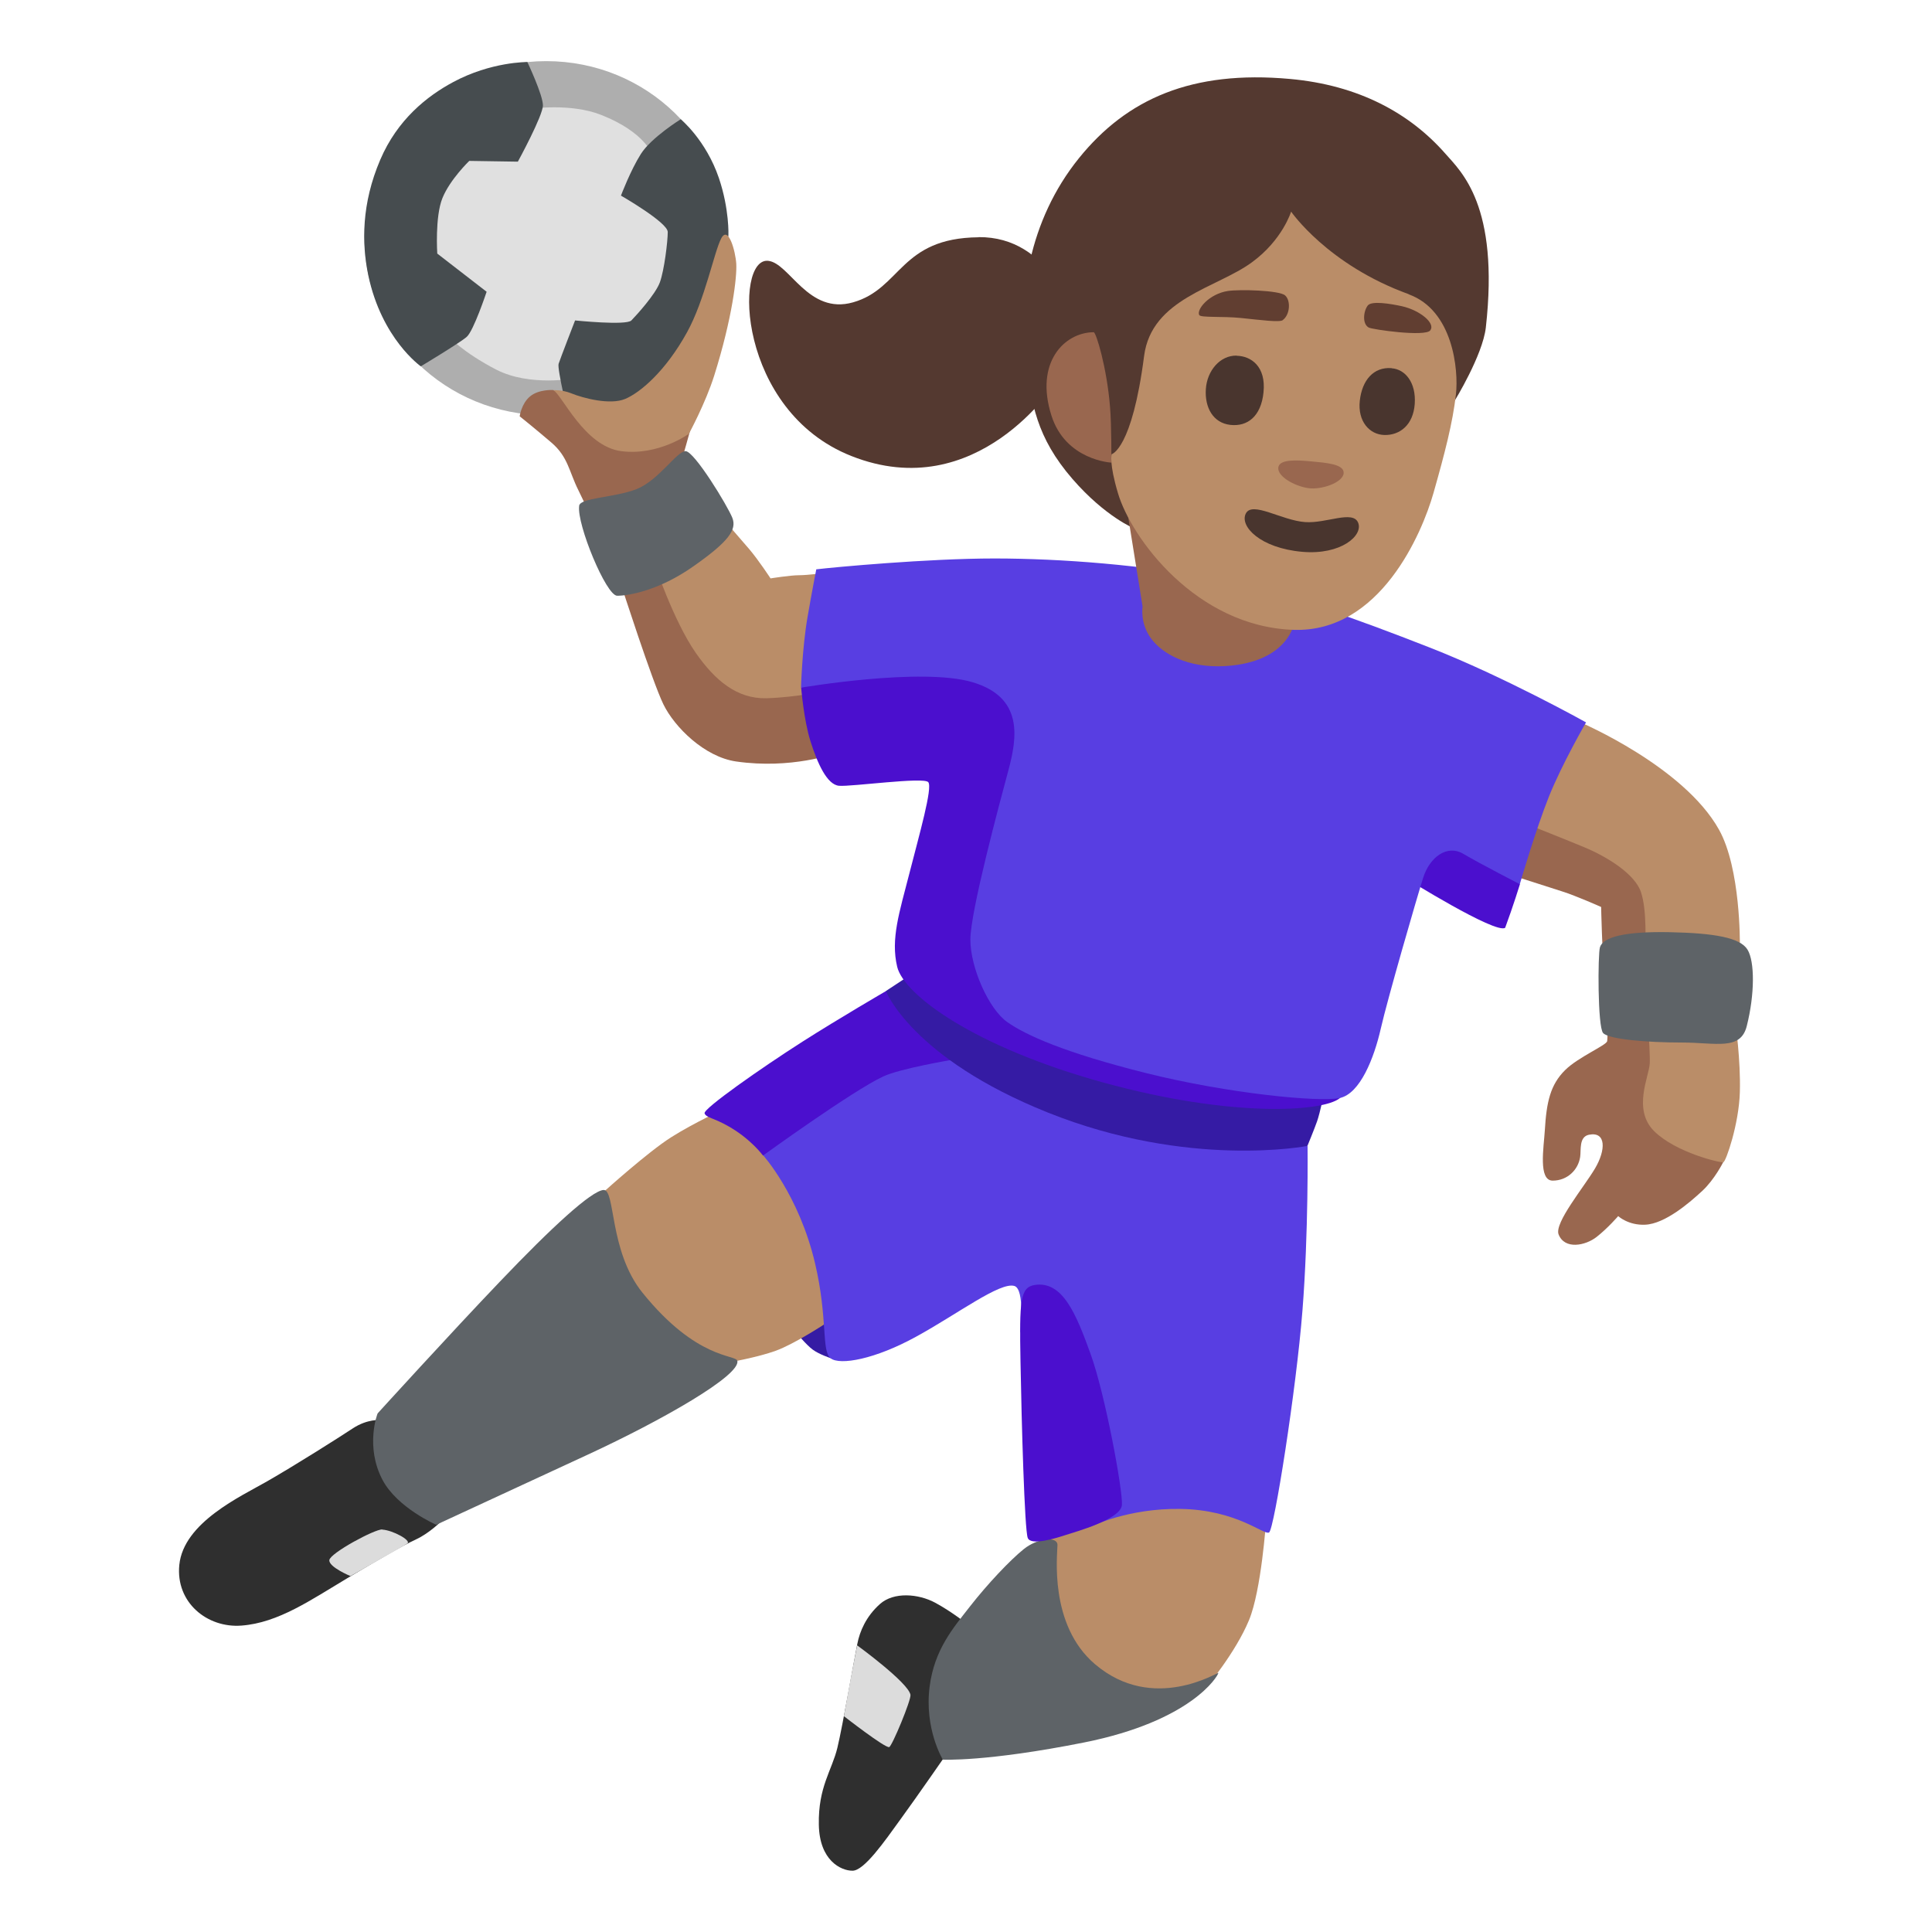 <svg enable-background="new 0 0 128 128" viewBox="0 0 128 128" xmlns="http://www.w3.org/2000/svg"><path d="m52.72 88.25s.69.85 1.13 1.17 1.18.56 1.18.56l3.54-3.79-7.86.36 2.02 1.69z" fill="#351ba4"/><path d="m90.87 34.37 5.5-7.81s1.86-3.02 2.07-4.86c.91-8.09-1.64-10.33-2.69-11.53-2.35-2.67-5.73-4.53-10.29-4.94-6.5-.59-10.8 1.32-13.97 5.24-3.37 4.17-4.08 9.34-3.52 13.49.38 2.75.67 4.99 3.09 7.78 2.19 2.52 4.12 3.29 4.12 3.29l15.68-.65z" fill="#543930"/><path d="m64.83 15.72c-5.21.05-5.11 3.4-8.31 4.31-2.98.85-4.21-2.61-5.63-2.75-2.27-.23-2.04 9.94 5.51 12.93 8.35 3.31 13.54-4.85 13.54-4.85s1.91-.15 1.71-1.94c-.29-2.69-2.1-7.75-6.82-7.71z" fill="#543930"/><path d="m38.58 82.89 1.49-3.99s2.86-2.58 4.39-3.55 3.55-1.89 3.55-1.89l11.65 11.04-5.08 3.26s-1.97 1.29-3.18 1.73-3.1.77-3.1.77l-8.83-3.67z" fill="#ba8d68"/><path d="m69.48 99.39-.68 7.84 5.29 6.88 5.83-2.32s1.93-2.28 2.83-4.45c.82-1.98 1.13-6.57 1.13-6.57l-10.62-4.37-3.78 3.01z" fill="#ba8d68"/><path d="m25.23 94.08s-.88-.09-1.85.55-3.83 2.45-5.68 3.51c-1.72.99-5.54 2.72-5.82 5.54-.25 2.49 1.85 4.19 4.11 4.02 2.45-.18 4.62-1.71 7.02-3.14s3.69-2.17 4.57-2.58 1.66-1.2 1.66-1.2l-4.02-6.69z" fill="#2f2f2f"/><path d="m64.14 107.64s-1.09-.87-2.19-1.46-2.73-.73-3.65.09-1.34 1.81-1.5 2.64c-.23 1.14-.96 5.38-1.32 6.88s-1.28 2.6-1.23 5.1c.04 2.37 1.46 3.05 2.23 3.05s2.1-1.91 3.19-3.42c1.03-1.41 3.24-4.6 3.24-4.6l1.23-8.29z" fill="#2f2f2f"/><path d="m62.46 116.57s-1.23-2.02-.87-4.83c.32-2.46 1.55-3.87 2.69-5.33s2.64-3.05 3.55-3.78 2.23-.87 2.23-.27-.59 5.28 2.49 7.9c3.87 3.29 8.19.47 8.17.58-.05.23-1.8 3.18-8.88 4.6-6.52 1.3-9.39 1.14-9.39 1.14z" fill="#5e6367"/><path d="m74.31 73.71-16.62-5.81-7.15 8.62s2.39 2.63 3.46 7.18c.86 3.67.41 5.81 1.03 6.29s2.94.07 5.68-1.44c2.74-1.5 5.55-3.64 6.5-3.35.7.22.39 3.02.39 3.02l4.65 12.93s2.48-1.24 5.97-1.18c3.74.06 5.52 1.76 5.86 1.56s1.8-9.49 2.21-14.69.34-10.91.34-10.91z" fill="#583ee2"/><path d="m46.68 73.76c-.1-.3 3.72-2.98 6.49-4.75 2.45-1.56 5.53-3.35 5.53-3.35l3.24 2.64 1.16 1.91s-3.46.58-4.59 1.11c-2.05.96-7.96 5.24-7.96 5.24s-.77-1.07-2.25-1.92c-1.02-.59-1.51-.58-1.62-.88z" fill="#4b0fce"/><path d="m58.69 65.66 2.17-1.43 26.89 8.09s-.3 1.43-.49 1.97-.64 1.63-.64 1.63-7.85 1.54-17.22-2.22c-8.98-3.6-10.71-8.04-10.71-8.04z" fill="#351ba4"/><ellipse cx="36.19" cy="15.78" fill="#aeaeae" rx="12.04" ry="11.73"/><path d="m43.21 10.25s-.46-1.49-3.39-2.64c-2.03-.8-4.65-.4-4.65-.4l-6.6 3.27-1.66 6.49 2.76 5.28s.98 1.09 3.21 2.24c2.24 1.15 5.22.57 5.22.57l5.17-1.78 2.47-7.18-2.53-5.86z" fill="#e0e0e0"/><path d="m44.93 25.35 2.64-5.17.69-4.59s.07-1.72-.63-3.79c-.86-2.53-2.53-3.9-2.53-3.9s-1.95 1.21-2.64 2.3-1.32 2.76-1.32 2.76 3.1 1.78 3.1 2.41-.23 2.53-.52 3.33-1.55 2.18-1.89 2.53-3.73 0-3.73 0-.98 2.53-1.09 2.87.69 3.62.69 3.62l4.13.92 3.1-3.27z" fill="#464c4f"/><path d="m68.57 85.13c-.99.15-1.03 1.03-.96 5.06s.27 11.15.48 11.7 1.93 0 2.54-.2 3.63-1.03 3.7-1.98-1.11-7.33-2.07-9.99-1.85-4.86-3.69-4.59z" fill="#4b0fce"/><path d="m60.32 112.29c.06.32-1.22 3.41-1.41 3.46-.28.07-3-2.05-3-2.05s.34-1.88.43-2.38.45-2.31.45-2.31 3.37 2.45 3.53 3.27z" fill="#dcdcdc"/><path d="m25.02 93.64s4.83-5.31 8.1-8.73c3.46-3.63 6.05-6 6.86-6.07s.35 4.04 2.59 6.81c3.6 4.46 6.18 4.08 6.28 4.51.22.96-4.95 3.92-9.9 6.21s-10.05 4.65-10.05 4.65-2.57-1.12-3.55-2.96c-1.18-2.22-.34-4.42-.33-4.42z" fill="#5e6367"/><path d="m25.33 101.33c-.5-.03-3.46 1.57-3.51 2.03s1.4 1.06 1.4 1.06.91-.51 1.81-1.03 1.8-1.01 1.96-1.13c.27-.21-.98-.88-1.66-.92z" fill="#dcdcdc"/><path d="m106.66 53.2-8.55 1.84 2.52 3.1s1.95.63 2.87.92 2.58 1.03 2.58 1.03.06 3.15.23 4.42.23 4.19.17 4.47-1.93 1.06-2.79 1.92c-.98.97-1.23 2.12-1.34 3.97-.07 1.15-.45 3.35.52 3.35s1.69-.71 1.82-1.57c.07-.46-.09-1.33.58-1.47 1.15-.23 1.13 1.01.4 2.24s-2.7 3.6-2.41 4.36c.4 1.03 1.78.75 2.52.17s1.43-1.38 1.43-1.38.66.62 1.78.57c1.33-.05 2.98-1.49 3.79-2.24s1.38-1.89 1.38-1.89l-3.44-22.43-4.07-1.38z" fill="#99674f"/><path d="m39.94 35.97s-.99-2.23-1.62-3.49-.68-2.21-1.79-3.16-2.1-1.74-2.1-1.74.11-.84.69-1.32 1.52-.42 1.52-.42l3.26 1.37s6.31-.53 6.05.47-.79 2.84-.79 2.84l-.95 5.31 4.79 5.42 6.05 2.73.26 5.94s-2.88 1.06-6.54.53c-2.09-.3-4.08-2.27-4.82-3.79s-2.79-7.89-2.79-7.89l-1.22-2.82z" fill="#99674f"/><g fill="#ba8d68"><path d="m101.1 54.58s2.27.89 3.88 1.56c1.49.62 3.34 1.76 3.74 2.97s.29 3.21.29 4.82.34 5.68.29 6.54-1.15 3.04.29 4.47 4.42 2.12 4.59 2.06 1.03-2.52 1.09-4.65-.29-4.53-.29-4.53l.29-5.28s.06-4.99-1.38-7.57c-2.34-4.2-9.18-7.11-9.18-7.11l-3.61 6.71z"/><path d="m43.34 37.29s1.27 3.83 2.76 5.97c1.28 1.83 2.73 3.05 4.68 3s4.21-.53 4.21-.53l-.26-7.78s-1.21.16-1.79.16-1.89.21-1.89.21-.79-1.21-1.42-1.95-2.37-2.73-2.37-2.73l-3.92 3.66z"/><path d="m36.64 25.85s.6-.04 1.21.21c.79.32 2.57.79 3.57.37s2.68-1.84 4.1-4.42c1.18-2.14 1.79-5.31 2.26-6.21s.95.84 1 1.68-.25 3.55-1.46 7.4c-.58 1.84-1.68 3.86-1.68 3.86s-2.01 1.47-4.48 1.15-3.94-3.79-4.52-4.05z"/></g><path d="m106 62.76c-.14.45-.16 5.26.21 5.68s2.94.63 5.21.63 3.9.56 4.31-1.1c.53-2.1.53-4.26.05-5.05s-2.16-1.1-5.15-1.16-4.42.32-4.63 1z" fill="#5e6367"/><path d="m38.37 33.53c-.16 1.21 1.79 5.94 2.52 5.94s2.73-.32 5.05-1.95 2.89-2.42 2.58-3.21-2.52-4.42-3.1-4.42-1.79 1.95-3.26 2.52-3.72.56-3.79 1.1z" fill="#5e6367"/><path d="m70.41 42.4-12.45-.2-4.88 3.36s.17 2.14.62 3.56 1.08 2.87 1.89 2.94 5.61-.6 5.91-.24-.59 3.46-1.25 6.04-1.25 4.34-.81 6.19 5.08 5.3 13.62 7.66 14.6 1.95 15.7 1.05 4.33-14.6 4.33-14.6 5.99 3.74 6.63 3.31c.52-1.4.98-2.89.98-2.89l-11.58-13.32z" fill="#4b0fce"/><path d="m54.08 37.72c1.15-.14 7.41-.72 11.8-.72s10 .43 14.67 1.37c4.68.94 9.21 2.59 14.17 4.53s10.36 4.96 10.36 4.96-1.57 2.71-2.45 4.89c-.89 2.22-1.94 5.83-1.94 5.83s-2.66-1.37-3.74-2.01-2.23.22-2.66 1.58-2.37 8.06-2.81 10-1.37 4.32-2.73 4.6-7.34-.29-12.8-1.65c-5.47-1.37-7.98-2.52-9.21-3.38s-2.45-3.6-2.45-5.47 1.94-9.06 2.52-11.22 1.01-4.82-2.37-5.83-11.37.36-11.37.36.07-2.58.43-4.67c.28-1.63.58-3.16.58-3.17z" fill="#583ee2"/><path d="m74.7 33.97 1 6.22s-.19 1.09.56 2.11 2.43 1.97 4.91 1.83c4.23-.25 4.59-2.91 4.59-2.91l-.08-3.33-10.98-3.91z" fill="#99674f"/><path d="m73.63 30.65s-3.03-.15-3.97-3.12c-1.12-3.52.86-5.51 2.8-5.52.16 0 .87 2.34 1.08 4.92.11 1.27.09 3.72.09 3.72z" fill="#99674f"/><path d="m93.33 19.49c-5.38-1.95-7.79-5.47-7.79-5.47s-.57 1.88-2.6 3.36c-2.31 1.7-6.64 2.39-7.14 6.2-.8 6.21-2.15 6.51-2.15 6.51s-.18.59.42 2.59c.86 2.93 5.17 8.85 11.66 9.05 5.7.17 8.48-6.39 9.24-9.06.75-2.64 1.28-4.67 1.49-6.55.18-1.61-.19-5.56-3.13-6.62z" fill="#ba8d68"/><path d="m84.98 21.21c.49-.35.55-1.3.16-1.64s-3.03-.41-3.8-.29c-1.22.19-2.08 1.21-1.89 1.59.09.19 1.52.07 2.79.2s2.53.3 2.75.14z" fill="#613e31"/><path d="m94.76 21.88c.36-.46-.68-1.32-1.87-1.59-.78-.17-2.04-.38-2.28-.04-.29.4-.36 1.21.07 1.45.23.13 3.73.63 4.08.19z" fill="#613e31"/><path d="m81.94 23.57c.94.02 1.95.7 1.77 2.43-.16 1.58-1.06 2.28-2.2 2.15s-1.7-1.15-1.62-2.37.94-2.24 2.04-2.22z" fill="#49352e"/><path d="m92.2 24.4c.9.06 1.63.95 1.53 2.36s-1 2.08-2 2.06-1.79-.91-1.64-2.27.91-2.25 2.1-2.16z" fill="#49352e"/><path d="m86.66 32.34c-.93-.15-2.03-.78-1.97-1.36s1.26-.5 2.2-.41 2.19.17 2.13.79-1.48 1.11-2.36.98z" fill="#99674f"/><path d="m86.47 34.59c1.4.1 3.16-.81 3.51.04s-1.14 2.15-3.69 1.93c-2.8-.24-4.18-1.7-3.75-2.54s2.37.46 3.93.57z" fill="#49352e"/><path d="m34.31 10.71s1.66-3.04 1.66-3.73-1.03-2.87-1.03-2.87-2.39-.03-4.92 1.33c-1.73.93-3.69 2.48-4.83 5.15-1.24 2.9-1.23 5.52-.79 7.65.89 4.22 3.48 6.03 3.48 6.03s2.58-1.55 3.04-1.95 1.32-2.99 1.32-2.99l-3.27-2.53s-.16-2.43.34-3.67 1.78-2.47 1.78-2.47z" fill="#464c4f"/></svg>